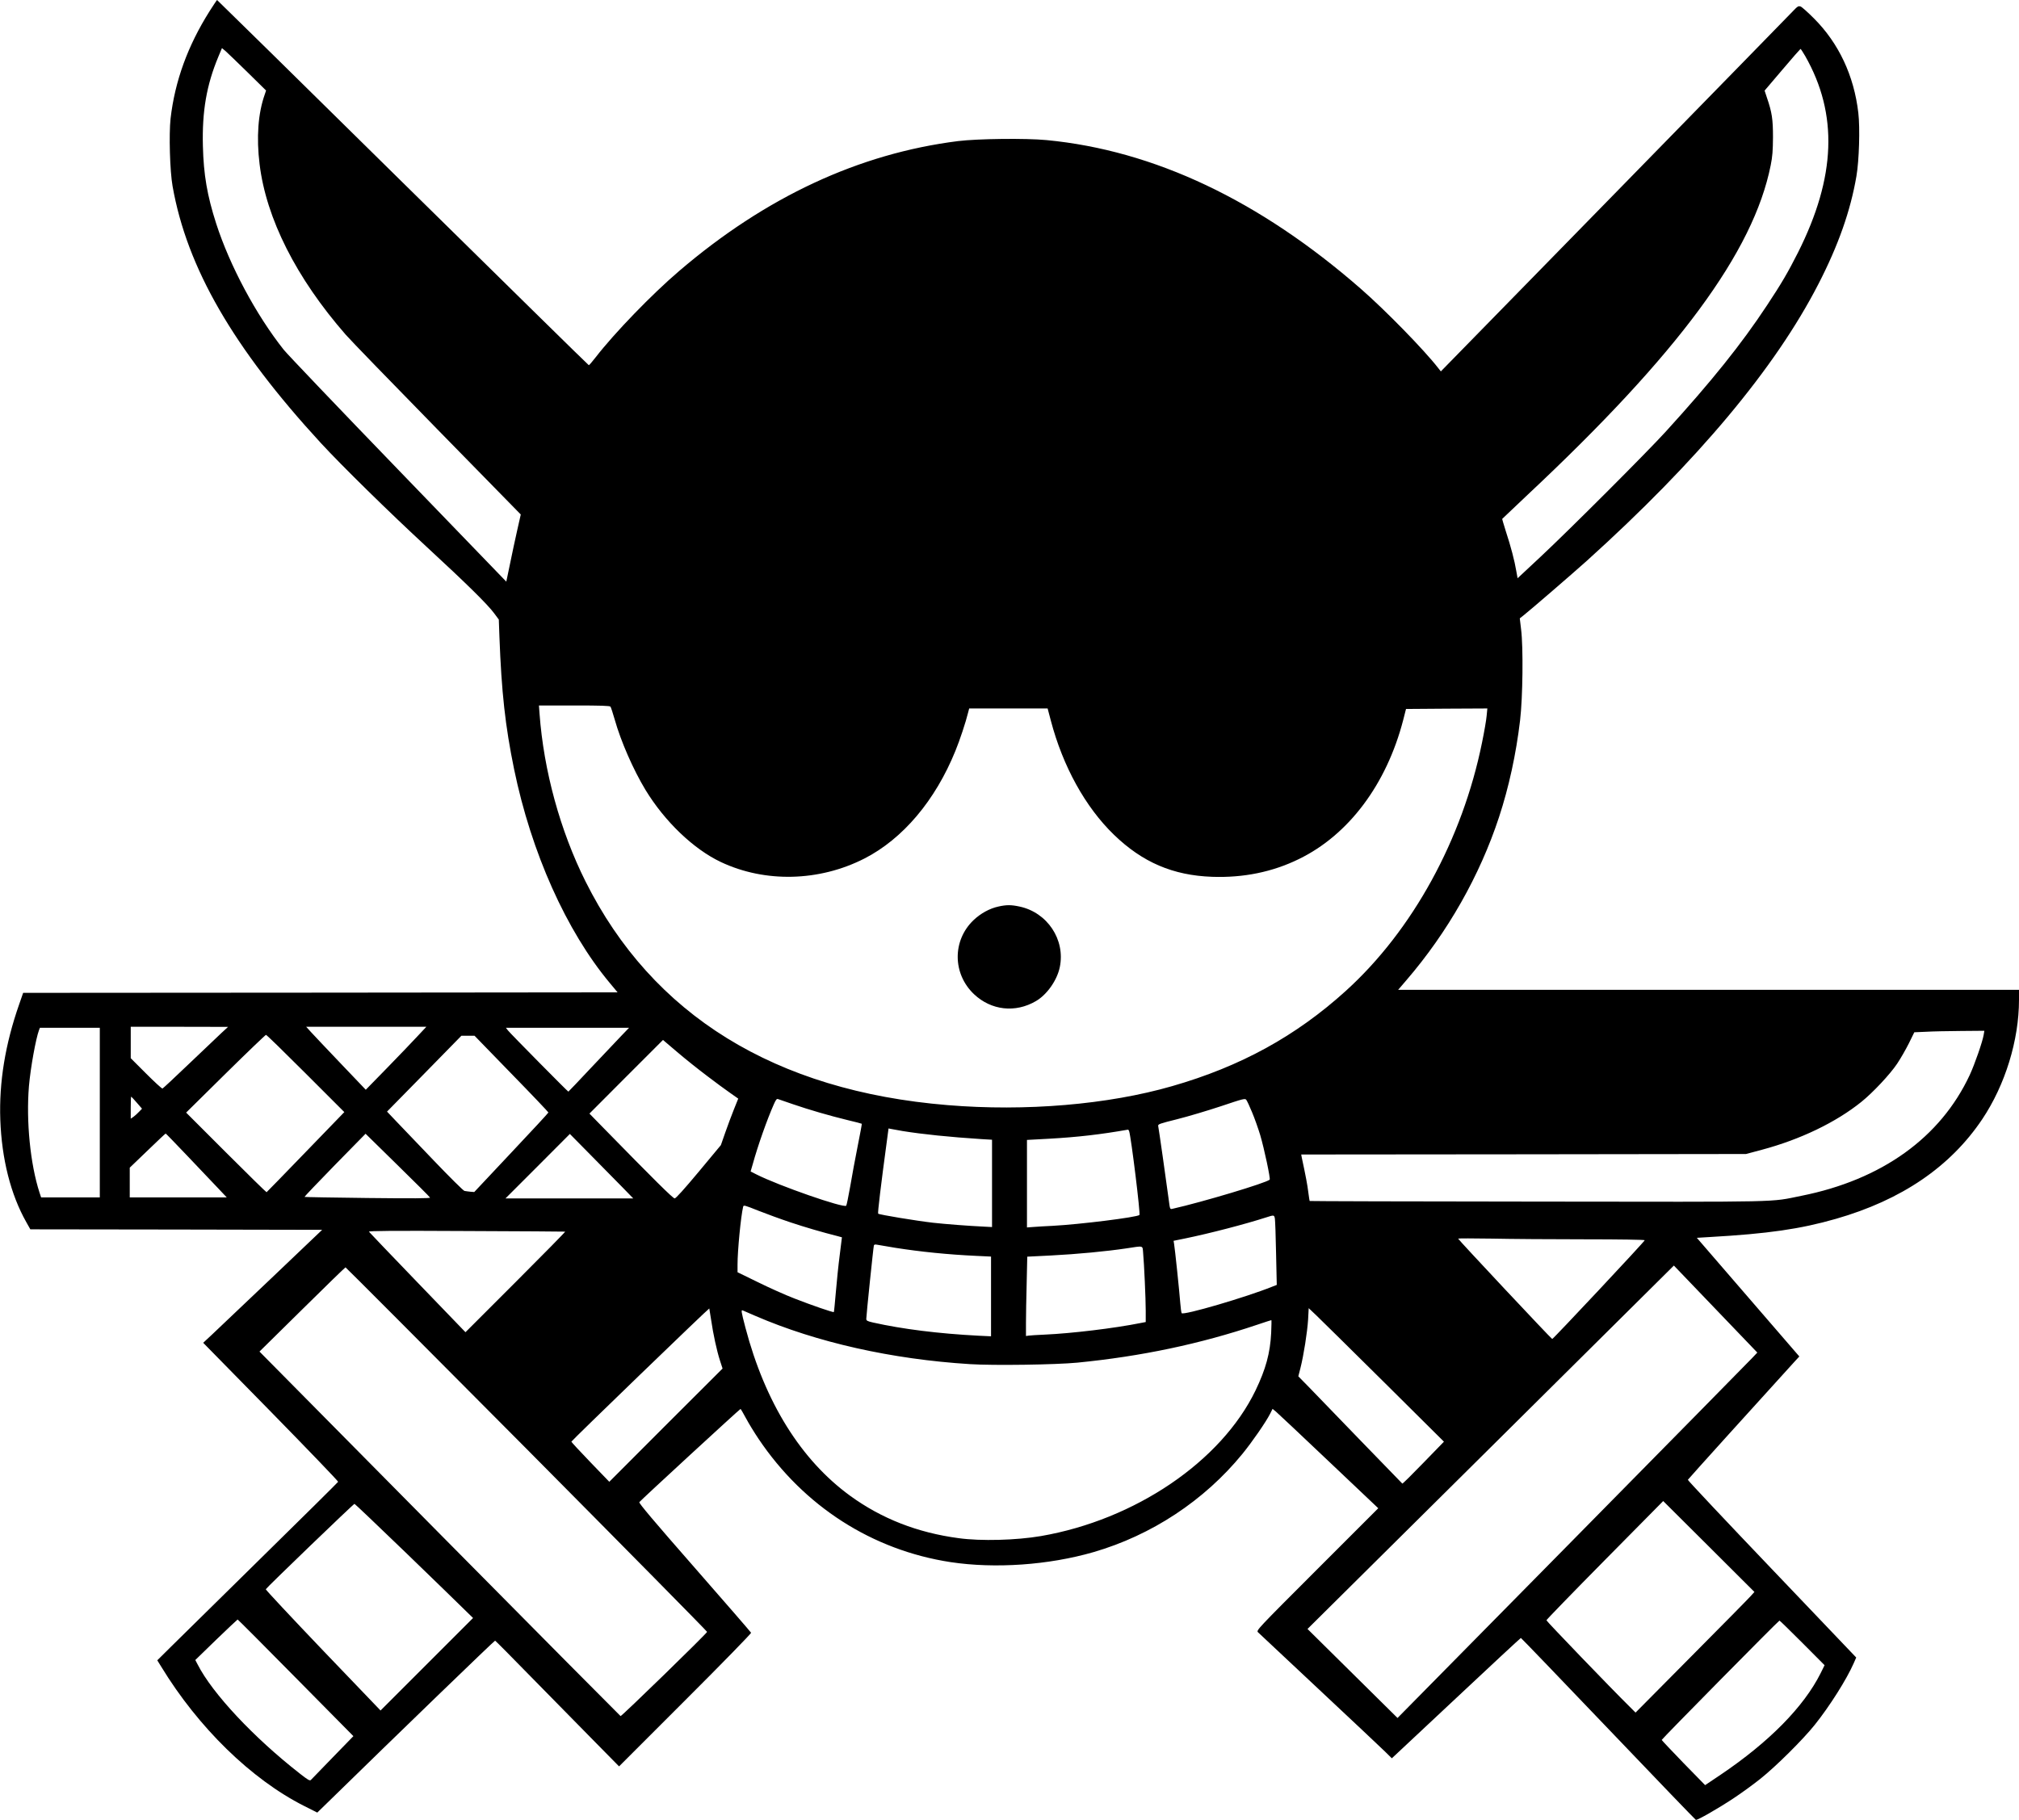 <?xml version="1.0" standalone="no"?>
<!DOCTYPE svg PUBLIC "-//W3C//DTD SVG 20010904//EN"
 "http://www.w3.org/TR/2001/REC-SVG-20010904/DTD/svg10.dtd">
<svg version="1.0" xmlns="http://www.w3.org/2000/svg"
 width="2023pt" height="1824pt" viewBox="0 0 2023 1824"
 preserveAspectRatio="xMidYMid meet">

<g transform="translate(0,1824) scale(0.1,-0.1)"
fill="#000000" stroke="none">
<path d="M2100 18128 c-219 -347 -348 -702 -391 -1077 -17 -157 -7 -524 20
-676 144 -818 608 -1621 1486 -2575 214 -232 688 -697 1065 -1045 387 -357
608 -574 672 -662 l46 -62 6 -168 c21 -560 58 -897 147 -1331 172 -835 524
-1622 958 -2142 l79 -95 -2978 -3 -2978 -2 -41 -118 c-139 -398 -201 -778
-188 -1152 14 -394 104 -751 260 -1027 l41 -73 1462 -2 1462 -3 -509 -485
c-280 -267 -548 -521 -596 -566 l-87 -81 678 -691 c373 -381 676 -696 674
-702 -2 -5 -354 -354 -783 -775 -429 -422 -836 -822 -904 -890 l-125 -124 39
-63 c372 -611 903 -1129 1431 -1396 l133 -67 68 66 c762 745 1708 1659 1714
1657 5 -2 169 -167 365 -368 197 -201 475 -484 617 -628 l260 -264 664 664
c365 364 661 668 659 675 -3 7 -258 301 -567 654 -409 467 -560 646 -553 655
11 17 1007 934 1014 934 3 0 27 -42 54 -92 27 -51 84 -144 127 -208 454 -676
1139 -1115 1924 -1235 445 -67 981 -30 1431 100 583 169 1111 517 1493 985 97
119 235 318 278 403 l24 48 34 -28 c18 -15 256 -239 529 -498 l496 -470 -612
-612 c-605 -605 -612 -613 -593 -631 11 -11 286 -268 610 -572 325 -304 622
-584 661 -622 l70 -69 644 603 c353 332 646 603 649 603 3 0 397 -409 875
-910 478 -501 874 -912 878 -913 14 -6 220 112 376 215 79 52 200 140 270 196
156 124 428 394 546 542 149 186 320 457 390 617 l25 57 -845 886 c-465 487
-844 890 -842 895 2 6 722 803 1070 1185 l47 51 -514 595 -513 594 131 8 c582
33 906 80 1262 182 659 189 1147 522 1467 999 230 344 368 792 368 1196 l0
100 -3111 0 -3110 0 84 98 c412 479 734 1046 927 1633 98 298 171 631 211 970
27 227 33 732 10 913 l-13 109 33 26 c60 46 510 435 639 551 1109 1001 1887
1930 2321 2775 199 387 321 733 380 1079 27 156 37 484 19 635 -43 372 -196
698 -445 947 -61 61 -121 115 -134 119 -18 6 -29 1 -51 -21 -15 -16 -820 -841
-1790 -1833 l-1763 -1803 -26 33 c-139 180 -531 581 -775 794 -1015 887 -2073
1388 -3150 1491 -210 20 -689 14 -886 -10 -993 -125 -1928 -560 -2795 -1302
-271 -231 -648 -621 -836 -864 -34 -44 -65 -80 -69 -80 -4 0 -842 824 -1864
1830 -1021 1007 -1859 1830 -1861 1830 -2 0 -36 -51 -75 -112z m381 -613 l185
-182 -13 -39 c-67 -188 -85 -431 -52 -699 66 -544 367 -1141 863 -1709 43 -50
455 -475 916 -946 l838 -856 -35 -155 c-19 -85 -52 -236 -72 -336 l-38 -182
-1083 1122 c-596 617 -1112 1158 -1147 1202 -277 349 -541 843 -677 1265 -90
280 -126 489 -133 776 -9 351 37 613 155 896 l36 86 36 -30 c19 -17 119 -113
221 -213z m15607 163 c331 -582 308 -1212 -72 -1968 -100 -198 -167 -313 -311
-530 -255 -387 -554 -760 -1014 -1265 -193 -212 -967 -986 -1256 -1256 l-229
-214 -13 72 c-16 99 -56 251 -104 396 -21 67 -38 124 -37 127 2 3 116 111 253
240 1512 1417 2264 2436 2437 3303 18 89 22 147 23 282 0 180 -10 249 -61 397
l-23 70 177 208 c97 115 180 209 183 210 3 0 24 -33 47 -72z m-11971 -6520 c5
-7 24 -65 42 -128 62 -220 186 -503 308 -705 192 -316 481 -594 756 -724 443
-209 985 -196 1438 35 385 197 710 581 912 1079 43 104 104 288 127 383 l11
42 393 0 393 0 32 -121 c121 -460 346 -867 632 -1144 286 -277 592 -408 984
-422 314 -11 605 48 870 178 498 242 878 749 1045 1394 l28 110 408 3 407 2
-7 -72 c-3 -40 -24 -161 -46 -268 -197 -974 -697 -1885 -1366 -2491 -500 -453
-1054 -757 -1740 -954 -641 -185 -1466 -255 -2250 -190 -1728 142 -2957 901
-3627 2241 -254 508 -419 1110 -461 1682 l-6 82 354 0 c271 0 356 -3 363 -12z
m-3899 -3271 c-36 -34 -182 -172 -323 -307 -141 -135 -261 -247 -267 -249 -6
-2 -80 66 -164 150 l-154 154 0 157 0 158 488 0 487 -1 -67 -62z m1963 -34
c-50 -54 -186 -196 -303 -316 l-213 -218 -250 262 c-137 144 -272 286 -298
315 l-49 54 602 0 602 0 -91 -97z m-3181 -763 l0 -850 -294 0 -294 0 -16 48
c-93 287 -135 718 -106 1067 16 184 69 477 101 562 l9 23 300 0 300 0 0 -850z
m5229 773 c-41 -43 -177 -187 -303 -320 -125 -134 -230 -243 -231 -243 -6 0
-582 583 -605 613 l-21 27 617 0 617 0 -74 -77z m13647 6 c-11 -68 -91 -298
-140 -403 -293 -627 -881 -1049 -1686 -1210 -328 -66 -127 -61 -2644 -58
-1254 1 -2281 4 -2283 6 -2 1 -8 41 -14 87 -8 70 -27 170 -66 351 l-5 28 2228
2 2229 3 157 42 c387 103 745 276 998 480 116 93 289 278 359 383 35 52 88
145 118 205 l54 110 117 5 c64 4 222 7 351 8 l234 2 -7 -41z m-16814 -386
l388 -388 -387 -400 c-212 -220 -389 -401 -392 -403 -3 -1 -186 178 -406 398
l-400 400 395 390 c217 214 400 389 405 389 6 1 184 -173 397 -386z m2063 -4
c204 -209 370 -384 370 -388 0 -4 -167 -185 -372 -402 l-371 -395 -39 3 c-21
2 -47 6 -59 8 -11 2 -148 138 -305 302 -156 163 -326 341 -378 395 l-93 98
373 380 372 380 66 0 66 0 370 -381z m1955 -18 c85 -65 191 -143 236 -174 l81
-57 -43 -107 c-24 -60 -63 -164 -87 -233 l-44 -126 -222 -267 c-147 -176 -229
-267 -241 -267 -17 0 -203 184 -725 718 l-129 132 368 369 369 369 141 -120
c77 -66 211 -173 296 -237z m-5710 -271 l53 -61 -29 -30 c-16 -17 -41 -40 -56
-51 l-28 -19 0 110 c0 61 2 111 4 111 2 0 28 -27 56 -60z m11176 -98 c25 -59
61 -161 81 -227 41 -139 104 -437 95 -447 -31 -32 -675 -225 -973 -292 -26 -6
-26 -6 -38 87 -22 168 -101 722 -106 742 -4 19 12 24 191 69 108 27 305 86
438 130 226 76 242 80 254 63 7 -9 34 -66 58 -125z m-4601 82 c163 -56 366
-115 547 -159 77 -18 141 -35 143 -37 2 -2 -17 -102 -41 -223 -24 -120 -58
-303 -75 -405 -18 -102 -36 -189 -40 -193 -23 -27 -676 200 -901 314 l-57 29
21 72 c52 189 145 451 212 602 21 47 29 57 43 51 10 -3 77 -27 148 -51z m1100
-269 c198 -32 467 -60 793 -81 l102 -6 0 -438 0 -437 -77 4 c-170 8 -385 25
-513 39 -167 19 -541 81 -551 91 -6 7 28 290 87 726 l17 128 26 -5 c14 -3 67
-12 116 -21z m2269 -2 c21 -69 114 -828 103 -839 -23 -23 -602 -95 -872 -109
-66 -3 -150 -8 -187 -11 l-68 -5 0 438 0 439 221 12 c286 16 519 43 791 91 4
0 9 -7 12 -16z m-9428 -256 c121 -127 258 -271 303 -319 l83 -88 -486 0 -486
0 0 149 0 149 178 171 c97 94 179 171 182 171 3 0 104 -105 226 -233z m2423
-409 c3 -8 -178 -9 -625 -4 -346 4 -631 9 -633 11 -2 2 135 146 304 319 l308
314 321 -315 c177 -173 323 -319 325 -325z m1931 100 l105 -108 -640 0 -640 0
323 323 322 323 213 -216 c116 -118 259 -263 317 -322z m1680 -348 c150 -50
318 -99 476 -139 l40 -11 -22 -177 c-13 -98 -30 -266 -39 -373 -9 -107 -18
-197 -20 -199 -6 -6 -224 69 -395 136 -91 35 -256 109 -367 164 l-203 99 0 78
c0 140 33 480 56 578 5 19 12 17 152 -39 81 -32 226 -85 322 -117z m4854 38
c3 -18 9 -175 12 -349 l7 -316 -44 -17 c-265 -107 -894 -291 -909 -266 -4 6
-10 53 -14 103 -8 108 -54 549 -62 592 l-5 30 113 23 c249 51 605 144 813 211
80 26 82 26 89 -11z m-7111 -131 c4 -1 -219 -228 -496 -505 l-503 -503 -480
498 c-264 274 -483 503 -487 509 -5 9 237 11 976 7 540 -2 985 -5 990 -6z
m10220 -77 c336 0 597 -4 597 -9 0 -12 -918 -991 -927 -990 -10 2 -943 997
-943 1006 0 3 152 3 338 0 185 -4 606 -7 935 -7z m-6913 -85 c254 -40 530 -68
813 -81 l147 -7 0 -399 0 -400 -127 6 c-401 21 -760 66 -1055 132 -58 13 -68
19 -68 37 0 33 71 720 76 735 2 9 13 12 31 8 16 -3 98 -17 183 -31z m2484 -52
c10 -108 26 -458 26 -580 l0 -112 -52 -10 c-264 -53 -691 -104 -958 -116 -74
-3 -147 -8 -162 -10 l-28 -4 0 128 c0 70 3 249 7 397 l6 270 239 12 c258 13
561 42 753 71 179 27 162 32 169 -46z m6102 -1053 c-28 -30 -839 -854 -1802
-1831 l-1751 -1776 -451 446 -451 446 1836 1821 1835 1821 418 -436 418 -436
-52 -55z m-12279 -911 c994 -1002 1808 -1827 1808 -1833 0 -14 -856 -847 -867
-844 -4 2 -820 824 -1813 1828 l-1805 1825 428 422 c235 232 430 422 434 422
3 1 820 -819 1815 -1820z m1848 1296 c21 -145 57 -311 89 -410 l26 -80 -568
-567 -567 -568 -190 197 c-104 108 -190 201 -190 205 0 9 1377 1339 1382 1335
1 -2 9 -52 18 -112z m6742 -626 l601 -597 -205 -211 c-113 -117 -208 -211
-212 -209 -3 2 -192 197 -420 433 -228 237 -461 478 -518 536 l-104 106 21 82
c33 130 69 361 77 487 l6 114 76 -72 c42 -40 347 -341 678 -669z m-6297 663
c614 -265 1364 -434 2150 -483 237 -15 856 -6 1075 15 640 63 1230 187 1805
381 74 25 136 45 139 45 2 0 1 -57 -2 -127 -10 -203 -54 -364 -157 -578 -344
-711 -1206 -1296 -2150 -1459 -246 -42 -601 -52 -825 -21 -413 55 -772 196
-1087 425 -493 359 -852 936 -1049 1685 -43 164 -45 180 -26 172 6 -3 64 -28
127 -55z m9973 -2806 c-20 -23 -288 -295 -596 -605 l-559 -564 -64 64 c-176
173 -829 852 -829 861 0 6 263 277 585 603 l585 592 457 -455 457 -456 -36
-40z m-13476 433 c279 -270 545 -528 590 -573 l83 -81 -463 -463 -464 -464
-577 602 c-317 332 -575 608 -573 613 4 13 879 856 889 856 3 1 235 -220 515
-490z m-1103 -1254 l577 -584 -207 -213 c-114 -117 -213 -219 -219 -226 -10
-11 -31 1 -111 64 -461 360 -877 804 -1024 1094 l-23 44 209 203 c115 111 212
202 215 203 3 0 266 -263 583 -585z m15095 351 l223 -224 -40 -81 c-169 -337
-516 -689 -1002 -1017 l-155 -104 -217 222 c-119 123 -217 227 -218 231 0 9
1171 1196 1180 1196 3 1 106 -100 229 -223z"/>
<path d="M10004 9155 c-88 -19 -179 -69 -250 -137 -213 -204 -210 -538 6 -742
172 -162 414 -189 619 -69 111 64 213 209 240 341 57 275 -125 548 -404 607
-84 18 -130 18 -211 0z"/>
</g>
</svg>
